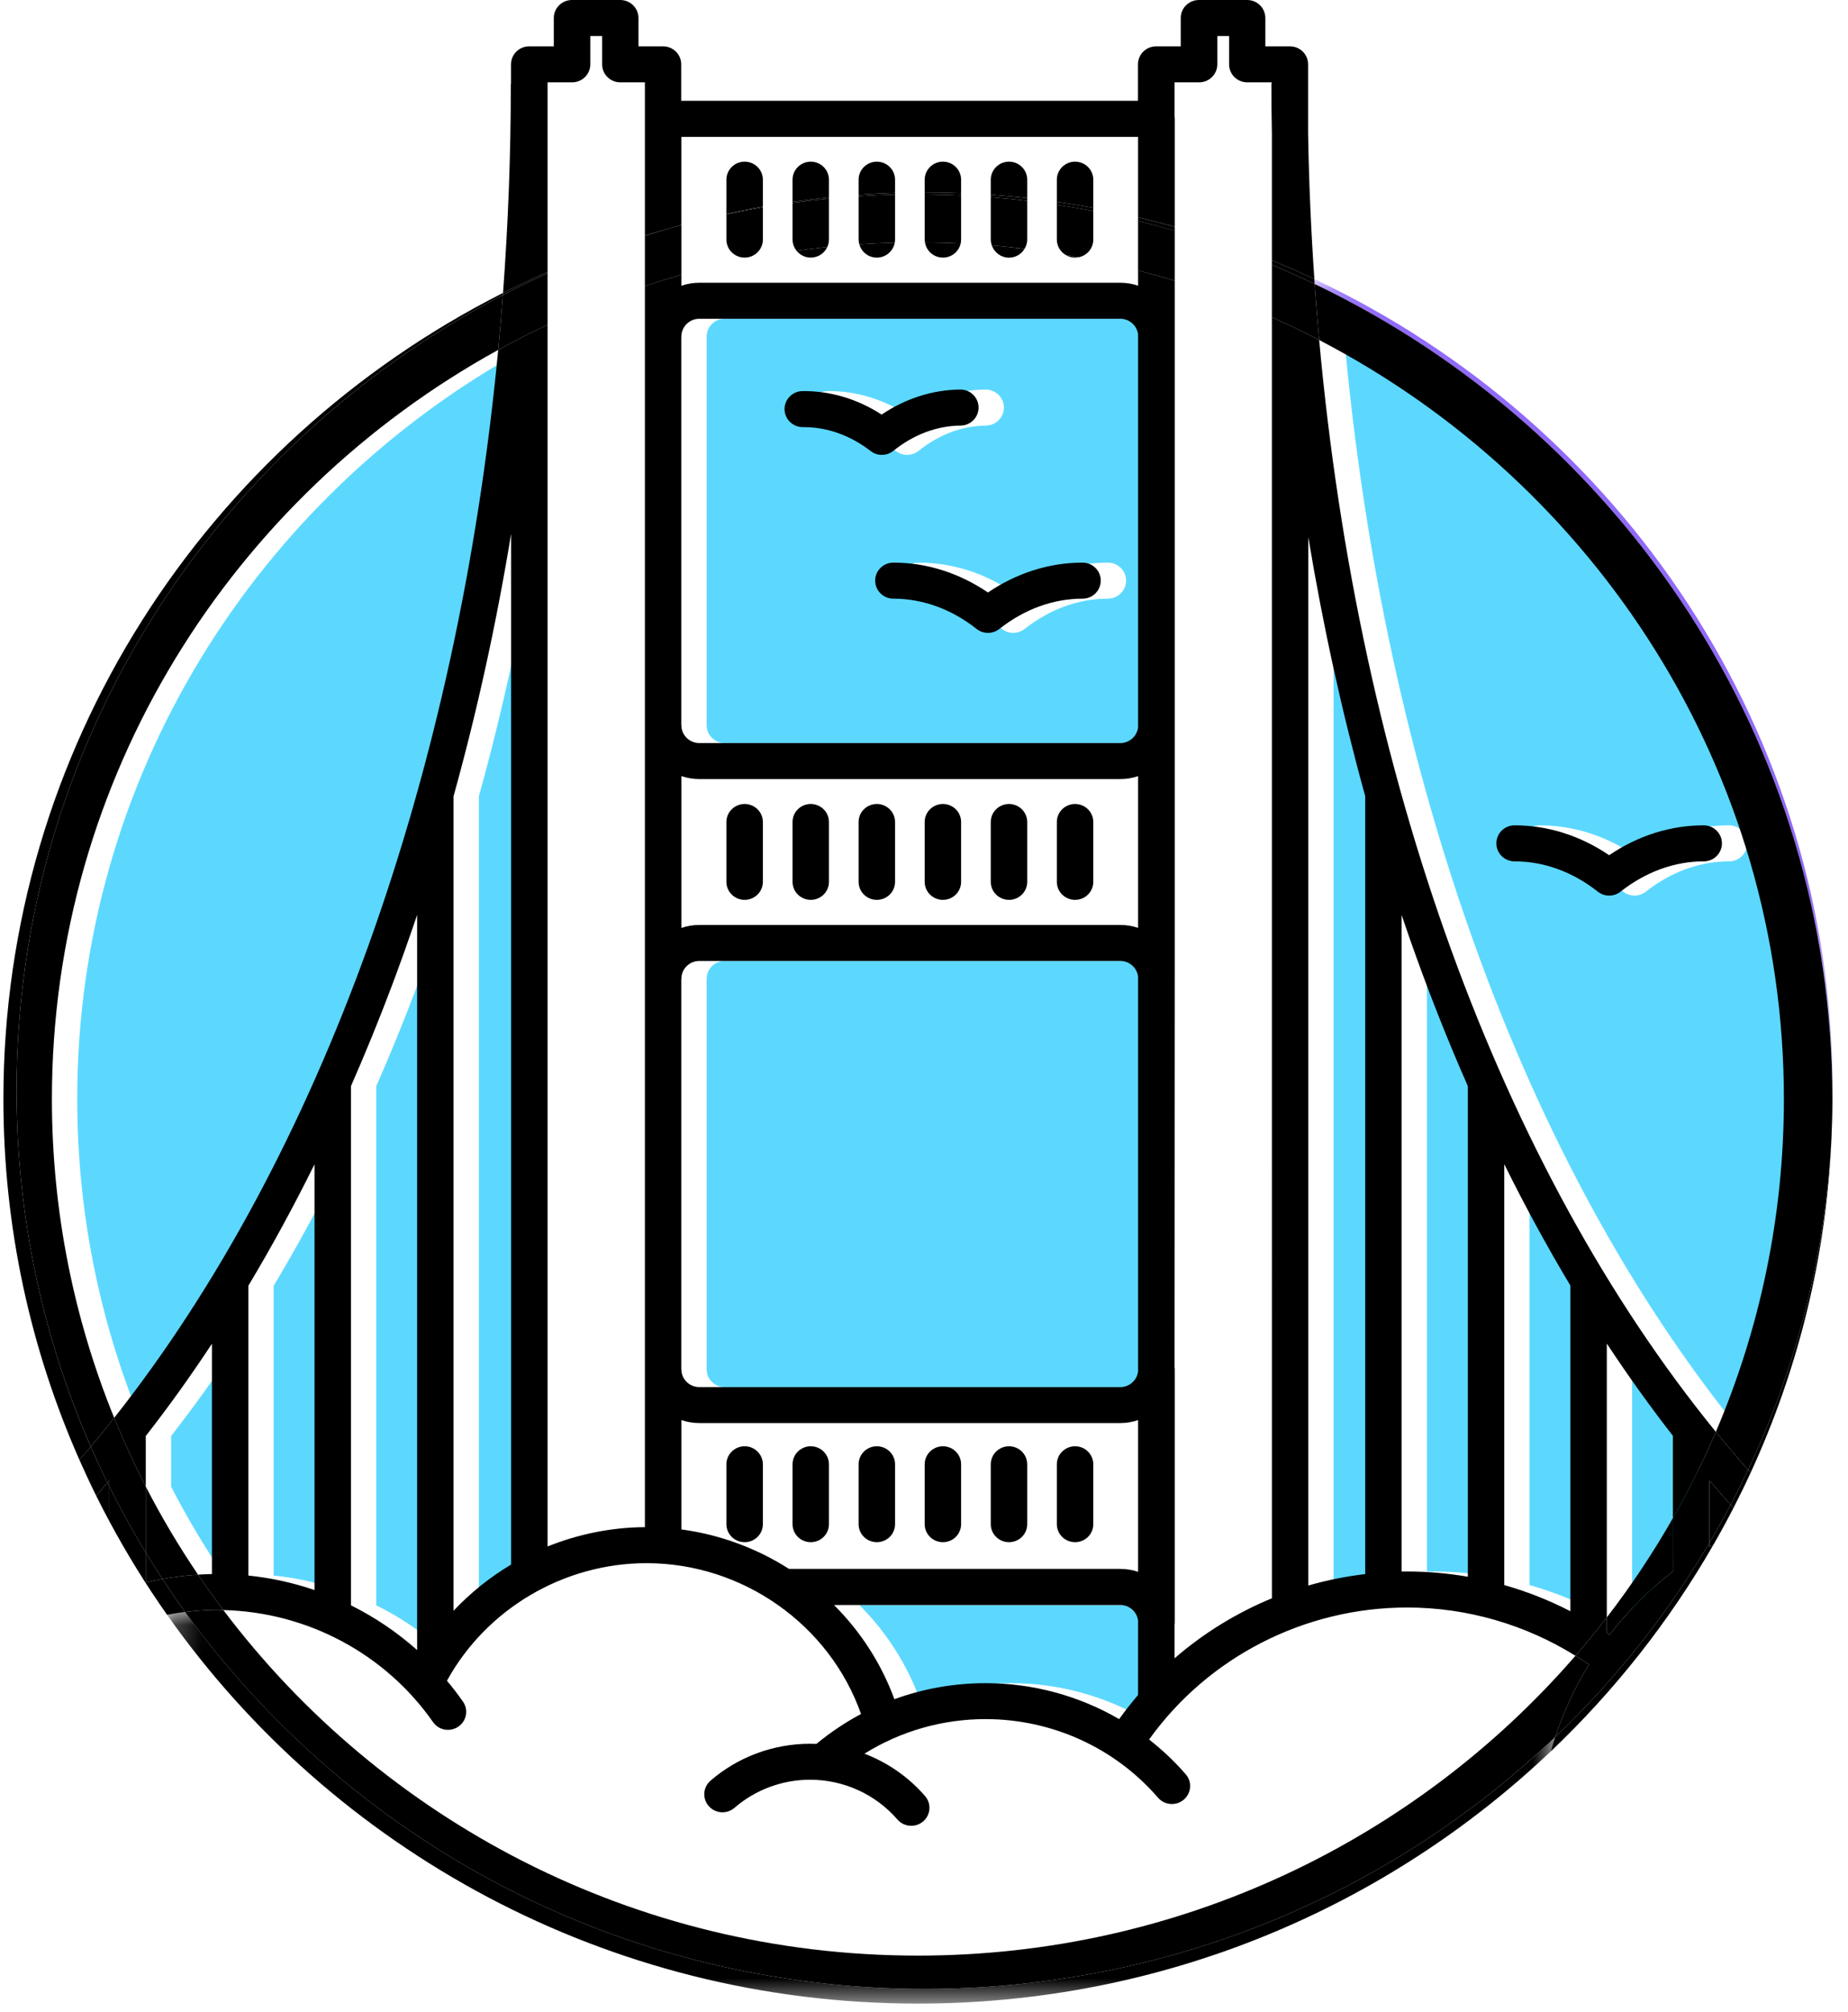 <?xml version="1.0" encoding="UTF-8"?>
<svg width="68px" height="74px" viewBox="0 0 68 74" version="1.1" xmlns="http://www.w3.org/2000/svg" xmlns:xlink="http://www.w3.org/1999/xlink">
    <!-- Generator: sketchtool 50.2 (55047) - http://www.bohemiancoding.com/sketch -->
    <title>E131D140-C00F-4146-9324-02C94C6C8992</title>
    <desc>Created with sketchtool.</desc>
    <defs>
        <polygon id="path-1" points="0.236 0.123 19.312 0.123 19.312 31.752 0.236 31.752"></polygon>
        <polygon id="path-3" points="0.249 0.026 51.324 0.026 51.324 14.432 0.249 14.432"></polygon>
    </defs>
    <g id="Future-Project-Desktop" stroke="none" stroke-width="1" fill="none" fill-rule="evenodd">
        <g id="Future-Schools" transform="translate(-1210, -1695)">
            <g id="future-schools/locations" transform="translate(1, 1523)">
                <g id="Group-169" transform="translate(1209, 172)">
                    <g id="Group-3" transform="translate(48.128, 10.143)">
                        <mask id="mask-2" fill="white">
                            <use xlink:href="#path-1"></use>
                        </mask>
                        <g id="Clip-2"></g>
                        <path d="M19.298,30.283 C19.298,30.775 19.285,31.265 19.264,31.752 C19.295,31.164 19.312,30.572 19.312,29.976 C19.312,16.802 11.515,5.43 0.236,0.123 C0.24,0.183 0.244,0.244 0.248,0.305 C11.511,5.691 19.298,17.104 19.298,30.283" id="Fill-1" fill="#916AF9" mask="url(#mask-2)"></path>
                    </g>
                    <path d="M42.154,59.04 L31.62,59.04 C32.59,60.007 33.358,61.185 33.842,62.505 C34.907,62.117 36.042,61.915 37.196,61.915 C38.945,61.915 40.641,62.382 42.112,63.237 C42.331,62.932 42.567,62.634 42.807,62.349 L42.808,59.612 C42.767,59.289 42.492,59.04 42.154,59.04" id="Fill-4" fill="#5CD8FF"></path>
                    <path d="M10.07,57.957 C10.905,58.043 11.722,58.221 12.505,58.49 L12.505,42.828 C11.736,44.381 10.923,45.872 10.07,47.297 L10.07,57.957 Z" id="Fill-6" fill="#5CD8FF"></path>
                    <path d="M2.842,40.426 C2.842,44.57 3.656,48.529 5.133,52.156 C12.723,42.557 17.772,28.537 19.264,12.871 C9.478,18.256 2.842,28.588 2.842,40.426" id="Fill-8" fill="#5CD8FF"></path>
                    <path d="M15.341,36.286 C14.869,37.539 14.369,38.762 13.846,39.953 L13.846,59.052 C14.725,59.488 15.543,60.044 16.281,60.697 L16.28,33.655 C15.979,34.543 15.667,35.421 15.341,36.286" id="Fill-10" fill="#5CD8FF"></path>
                    <path d="M17.62,59.253 C18.245,58.591 18.956,58.018 19.738,57.552 L19.738,19.637 C19.195,22.944 18.486,26.173 17.62,29.293 L17.62,59.253 Z" id="Fill-12" fill="#5CD8FF"></path>
                    <path d="M42.154,35.349 L26.664,35.349 C26.299,35.349 26.003,35.642 26.003,36.003 C26.003,36.007 26.001,36.011 26.001,36.016 L26.001,50.358 C26.001,50.362 26.003,50.367 26.003,50.373 C26.003,50.732 26.3,51.024 26.664,51.024 L42.154,51.024 C42.492,51.024 42.767,50.772 42.808,50.454 L42.808,35.92 C42.767,35.6 42.492,35.349 42.154,35.349" id="Fill-14" fill="#5CD8FF"></path>
                    <path d="M40.766,22.022 C39.688,22.022 38.628,22.406 37.704,23.136 C37.581,23.232 37.435,23.28 37.286,23.28 C37.137,23.28 36.991,23.233 36.868,23.136 C35.943,22.405 34.883,22.022 33.804,22.022 C33.435,22.022 33.135,21.724 33.135,21.358 C33.135,20.992 33.435,20.696 33.804,20.696 C35.028,20.696 36.221,21.073 37.285,21.795 C38.351,21.073 39.544,20.696 40.766,20.696 C41.137,20.696 41.437,20.993 41.436,21.358 C41.436,21.724 41.137,22.022 40.766,22.022 M30.477,15.712 C30.107,15.716 29.804,15.421 29.8,15.055 C29.796,14.691 30.093,14.39 30.463,14.386 C31.482,14.376 32.477,14.673 33.373,15.25 C34.257,14.656 35.246,14.34 36.263,14.329 C36.633,14.325 36.936,14.619 36.94,14.985 C36.944,15.351 36.647,15.652 36.277,15.655 C35.403,15.664 34.549,15.985 33.804,16.584 C33.681,16.682 33.535,16.73 33.386,16.732 C33.239,16.734 33.092,16.688 32.969,16.592 C32.21,16.007 31.35,15.703 30.477,15.712 M42.154,11.726 L26.664,11.726 C26.298,11.726 26.003,12.02 26.003,12.38 C26.003,12.385 26.001,12.388 26.001,12.394 L26.001,26.666 C26.001,26.671 26.003,26.675 26.003,26.678 C26.003,27.041 26.299,27.333 26.664,27.333 L42.154,27.333 C42.492,27.333 42.767,27.082 42.808,26.761 L42.808,12.298 C42.767,11.977 42.492,11.726 42.154,11.726" id="Fill-16" fill="#5CD8FF"></path>
                    <path d="M62.493,52.822 C61.651,51.742 60.839,50.608 60.056,49.423 L60.056,59.496 C60.949,58.339 61.762,57.118 62.489,55.844 L62.489,52.831 C62.491,52.826 62.493,52.825 62.493,52.822" id="Fill-18" fill="#5CD8FF"></path>
                    <path d="M58.717,47.29 C57.863,45.865 57.049,44.373 56.282,42.822 L56.282,58.307 C57.124,58.544 57.937,58.868 58.717,59.269 L58.717,47.29 Z" id="Fill-20" fill="#5CD8FF"></path>
                    <path d="M51.167,29.287 C50.313,26.206 49.613,23.018 49.072,19.752 L49.072,58.324 C49.753,58.127 50.454,57.987 51.167,57.902 L51.167,29.287 Z" id="Fill-22" fill="#5CD8FF"></path>
                    <path d="M54.943,58 L54.943,39.952 C54.156,38.166 53.426,36.311 52.758,34.393 C52.674,34.148 52.591,33.903 52.506,33.658 L52.506,57.809 C52.574,57.807 52.645,57.807 52.713,57.807 C53.465,57.807 54.208,57.872 54.943,58" id="Fill-24" fill="#5CD8FF"></path>
                    <path d="M60.143,32.944 C59.995,32.944 59.849,32.898 59.726,32.8 C58.801,32.07 57.742,31.685 56.662,31.685 C56.291,31.685 55.993,31.389 55.993,31.023 C55.993,30.656 56.291,30.36 56.662,30.36 C57.884,30.36 59.08,30.737 60.143,31.459 C61.205,30.737 62.4,30.36 63.623,30.36 C63.993,30.36 64.292,30.656 64.292,31.023 C64.292,31.389 63.992,31.685 63.625,31.685 C62.544,31.685 61.486,32.072 60.561,32.8 C60.438,32.897 60.29,32.944 60.143,32.944 M66.572,40.426 C66.572,28.316 59.628,17.783 49.472,12.508 C50.932,28.58 56.121,42.915 64.068,52.67 C65.68,48.904 66.572,44.766 66.572,40.426" id="Fill-26" fill="#5CD8FF"></path>
                    <path d="M8.73,49.429 C7.949,50.616 7.136,51.747 6.296,52.823 L6.296,54.685 C6.873,55.805 7.516,56.886 8.219,57.924 C8.389,57.913 8.559,57.904 8.73,57.901 L8.73,49.429 Z" id="Fill-28" fill="#5CD8FF"></path>
                    <path d="M64.417,54.174 C66.155,50.402 67.199,46.256 67.391,41.894 C67.16,46.226 66.083,50.336 64.323,54.067 C64.355,54.103 64.386,54.139 64.417,54.174" id="Fill-30" fill="#000000"></path>
                    <g id="Group-34" transform="translate(5.9, 59.271)">
                        <mask id="mask-4" fill="white">
                            <use xlink:href="#path-3"></use>
                        </mask>
                        <g id="Clip-33"></g>
                        <path d="M28.125,13.892 C16.902,13.892 6.971,8.42 0.912,0.026 C0.689,0.054 0.469,0.088 0.249,0.13 C6.334,8.767 16.448,14.432 27.876,14.432 C36.903,14.432 45.111,10.897 51.161,5.155 C51.212,4.978 51.266,4.802 51.324,4.628 C45.313,10.363 37.136,13.892 28.125,13.892" id="Fill-32" fill="#000000" mask="url(#mask-4)"></path>
                    </g>
                    <path d="M0.61,40.119 C0.61,27.41 7.866,16.379 18.504,10.851 C18.506,10.826 18.508,10.8 18.509,10.775 C7.606,16.287 0.125,27.508 0.125,40.426 C0.125,45.142 1.124,49.631 2.921,53.699 C3.061,53.538 3.202,53.38 3.339,53.216 C1.584,49.2 0.61,44.772 0.61,40.119" id="Fill-35" fill="#000000"></path>
                    <path d="M3.538,55.018 C3.695,55.335 3.857,55.648 4.024,55.96 L4.023,54.682 C4,54.635 3.977,54.589 3.954,54.542 C3.816,54.702 3.677,54.861 3.538,55.018" id="Fill-37" fill="#000000"></path>
                    <path d="M62.899,56.757 L62.899,56.898 C62.949,56.869 63.002,56.843 63.053,56.815 C63.308,56.371 63.553,55.921 63.788,55.465 C63.753,55.427 63.718,55.39 63.683,55.351 C63.433,55.827 63.172,56.296 62.899,56.757" id="Fill-39" fill="#000000"></path>
                    <path d="M5.364,58.214 C5.567,58.164 5.771,58.121 5.977,58.083 C5.767,57.764 5.563,57.441 5.364,57.114 L5.364,58.214 Z" id="Fill-41" fill="#000000"></path>
                    <path d="M3.954,54.542 C3.976,54.589 4,54.635 4.023,54.682 L4.023,54.462 C4,54.489 3.977,54.515 3.954,54.542" id="Fill-43" fill="#000000"></path>
                    <path d="M5.364,54.685 L5.364,57.115 C5.563,57.441 5.767,57.764 5.977,58.083 C6.408,58.004 6.846,57.952 7.288,57.924 C6.584,56.886 5.941,55.805 5.364,54.685" id="Fill-45" fill="#000000"></path>
                    <path d="M1.91,40.426 C1.91,28.588 8.546,18.256 18.332,12.871 C18.396,12.201 18.453,11.527 18.504,10.851 C7.866,16.379 0.61,27.41 0.61,40.119 C0.61,44.772 1.584,49.2 3.34,53.216 C3.631,52.869 3.917,52.515 4.202,52.156 C2.725,48.529 1.91,44.57 1.91,40.426" id="Fill-47" fill="#000000"></path>
                    <path d="M59.125,60.065 C59.158,60.089 59.193,60.111 59.226,60.135 C59.898,59.26 60.682,58.479 61.557,57.805 L61.557,55.843 C60.831,57.118 60.017,58.339 59.125,59.496 L59.125,60.065 Z" id="Fill-49" fill="#000000"></path>
                    <path d="M57.971,60.907 C52.123,67.654 43.446,71.937 33.775,71.937 C23.324,71.937 14.033,66.936 8.218,59.226 C8.14,59.224 8.062,59.219 7.983,59.219 C7.59,59.219 7.199,59.25 6.811,59.298 C12.871,67.691 22.801,73.163 34.025,73.163 C43.036,73.163 51.213,69.634 57.223,63.9 C57.539,62.953 57.959,62.058 58.47,61.226 C58.308,61.113 58.139,61.011 57.971,60.907" id="Fill-51" fill="#000000"></path>
                    <path d="M48.376,10.447 C48.424,11.137 48.479,11.824 48.541,12.508 C58.697,17.783 65.641,28.316 65.641,40.426 C65.641,44.766 64.749,48.904 63.137,52.67 C63.525,53.147 63.921,53.612 64.323,54.067 C66.083,50.336 67.159,46.226 67.391,41.894 C67.413,41.407 67.426,40.918 67.426,40.426 C67.426,27.247 59.639,15.833 48.376,10.447" id="Fill-53" fill="#000000"></path>
                    <path d="M62.899,54.46 L62.899,56.757 C63.172,56.296 63.433,55.827 63.683,55.351 C63.42,55.059 63.159,54.762 62.899,54.46" id="Fill-55" fill="#000000"></path>
                    <path d="M28.071,6.61 C28.071,6.244 27.77,5.947 27.4,5.947 C27.029,5.947 26.729,6.244 26.729,6.61 L26.729,7.867 C27.173,7.769 27.62,7.678 28.071,7.598 L28.071,6.61 Z" id="Fill-57" fill="#000000"></path>
                    <path d="M20.148,3.029 L21.051,3.029 C21.422,3.029 21.721,2.733 21.721,2.367 L21.721,1.325 L22.156,1.325 L22.156,2.367 C22.156,2.733 22.454,3.029 22.826,3.029 L23.73,3.029 L23.73,8.664 C24.061,8.561 24.395,8.464 24.73,8.372 C24.843,8.339 24.957,8.307 25.071,8.276 L25.071,5.035 L41.876,5.035 L41.876,7.994 C42.33,8.103 42.781,8.218 43.228,8.345 L43.228,4.374 C43.228,4.345 43.224,4.319 43.22,4.293 L43.22,3.029 L44.123,3.029 C44.493,3.029 44.793,2.733 44.793,2.367 L44.793,1.325 L45.227,1.325 L45.227,2.367 C45.227,2.733 45.524,3.029 45.897,3.029 L46.795,3.029 C46.789,3.065 46.783,3.1 46.783,3.136 C46.783,3.723 46.789,4.311 46.801,4.898 L46.801,9.578 C47.329,9.794 47.85,10.023 48.364,10.265 C48.243,8.502 48.164,6.721 48.134,4.923 L48.134,2.367 C48.134,1.999 47.835,1.704 47.463,1.704 L46.56,1.704 L46.56,0.662 C46.56,0.296 46.262,3.07053942e-05 45.891,3.07053942e-05 L44.118,3.07053942e-05 C43.747,3.07053942e-05 43.447,0.296 43.447,0.662 L43.447,1.704 L42.545,1.704 C42.174,1.704 41.873,1.999 41.873,2.367 L41.873,3.709 L25.066,3.709 L25.066,2.367 C25.066,1.999 24.767,1.704 24.396,1.704 L23.493,1.704 L23.493,0.662 C23.493,0.296 23.194,3.07053942e-05 22.823,3.07053942e-05 L21.048,3.07053942e-05 C20.677,3.07053942e-05 20.378,0.296 20.378,0.662 L20.378,1.704 L19.475,1.704 C19.104,1.704 18.804,1.999 18.804,2.367 L18.804,3.063 C18.802,3.087 18.796,3.11 18.796,3.135 C18.796,5.713 18.696,8.262 18.51,10.775 C19.047,10.503 19.594,10.246 20.148,10.003 L20.148,3.029 Z" id="Fill-59" fill="#000000"></path>
                    <path d="M30.502,6.61 C30.502,6.244 30.203,5.947 29.833,5.947 C29.462,5.947 29.163,6.244 29.163,6.61 L29.163,7.424 C29.607,7.36 30.053,7.304 30.502,7.257 L30.502,6.61 Z" id="Fill-61" fill="#000000"></path>
                    <path d="M32.935,6.61 C32.935,6.244 32.635,5.947 32.265,5.947 C31.893,5.947 31.594,6.244 31.594,6.61 L31.594,7.162 C32.039,7.13 32.486,7.108 32.935,7.094 L32.935,6.61 Z" id="Fill-63" fill="#000000"></path>
                    <path d="M40.229,6.61 C40.229,6.244 39.93,5.947 39.559,5.947 C39.189,5.947 38.888,6.244 38.888,6.61 L38.888,7.424 C39.338,7.489 39.785,7.563 40.229,7.646 L40.229,6.61 Z" id="Fill-65" fill="#000000"></path>
                    <path d="M37.798,6.61 C37.798,6.244 37.499,5.947 37.128,5.947 C36.758,5.947 36.457,6.244 36.457,6.61 L36.457,7.162 C36.907,7.194 37.353,7.236 37.798,7.286 L37.798,6.61 Z" id="Fill-67" fill="#000000"></path>
                    <path d="M35.365,6.61 C35.365,6.244 35.067,5.947 34.696,5.947 C34.326,5.947 34.025,6.244 34.025,6.61 L34.025,7.075 C34.474,7.075 34.92,7.086 35.365,7.103 L35.365,6.61 Z" id="Fill-69" fill="#000000"></path>
                    <path d="M35.365,7.187 L35.365,7.103 C34.92,7.086 34.474,7.075 34.025,7.075 L34.025,7.152 C34.474,7.155 34.921,7.167 35.365,7.187" id="Fill-71" fill="#000000"></path>
                    <path d="M34.696,9.476 C35.018,9.476 35.285,9.252 35.35,8.953 C34.914,8.932 34.476,8.921 34.036,8.918 C34.087,9.234 34.363,9.476 34.696,9.476" id="Fill-73" fill="#000000"></path>
                    <path d="M32.265,9.476 C32.595,9.476 32.869,9.239 32.923,8.926 C32.487,8.937 32.053,8.959 31.621,8.988 C31.699,9.269 31.955,9.476 32.265,9.476" id="Fill-75" fill="#000000"></path>
                    <path d="M29.833,9.476 C30.104,9.476 30.336,9.316 30.441,9.087 C30.063,9.126 29.686,9.173 29.312,9.225 C29.434,9.377 29.62,9.476 29.833,9.476" id="Fill-77" fill="#000000"></path>
                    <path d="M63.361,31.023 C63.361,30.656 63.062,30.36 62.691,30.36 C61.468,30.36 60.274,30.737 59.211,31.459 C58.148,30.737 56.952,30.36 55.731,30.36 C55.359,30.36 55.061,30.656 55.061,31.023 C55.061,31.389 55.359,31.685 55.731,31.685 C56.81,31.685 57.869,32.07 58.794,32.8 C58.917,32.898 59.064,32.944 59.211,32.944 C59.358,32.944 59.507,32.897 59.629,32.8 C60.555,32.072 61.613,31.685 62.693,31.685 C63.061,31.685 63.361,31.389 63.361,31.023" id="Fill-79" fill="#000000"></path>
                    <path d="M40.229,7.766 L40.229,7.646 C39.785,7.563 39.338,7.489 38.888,7.424 L38.888,7.533 C39.338,7.601 39.785,7.68 40.229,7.766" id="Fill-81" fill="#000000"></path>
                    <path d="M32.935,7.16 L32.935,7.094 C32.486,7.108 32.039,7.131 31.594,7.162 L31.594,7.221 C32.039,7.192 32.486,7.171 32.935,7.16" id="Fill-83" fill="#000000"></path>
                    <path d="M37.798,7.388 L37.798,7.286 C37.353,7.236 36.907,7.194 36.457,7.162 L36.457,7.255 C36.907,7.29 37.353,7.335 37.798,7.388" id="Fill-85" fill="#000000"></path>
                    <path d="M37.128,9.478 C37.372,9.478 37.583,9.348 37.7,9.154 C37.302,9.105 36.901,9.065 36.497,9.03 C36.589,9.291 36.835,9.478 37.128,9.478" id="Fill-87" fill="#000000"></path>
                    <path d="M39.559,9.476 C39.606,9.476 39.652,9.471 39.695,9.462 C39.533,9.432 39.37,9.402 39.206,9.374 C39.309,9.438 39.43,9.476 39.559,9.476" id="Fill-89" fill="#000000"></path>
                    <path d="M34.696,29.575 C34.326,29.575 34.025,29.87 34.025,30.237 L34.025,32.439 C34.025,32.805 34.326,33.101 34.696,33.101 C35.067,33.101 35.365,32.805 35.365,32.439 L35.365,30.237 C35.366,29.872 35.067,29.575 34.696,29.575" id="Fill-91" fill="#000000"></path>
                    <path d="M27.4,29.575 C27.03,29.575 26.729,29.87 26.729,30.237 L26.729,32.439 C26.729,32.805 27.03,33.101 27.4,33.101 C27.77,33.101 28.071,32.805 28.071,32.439 L28.071,30.237 C28.071,29.872 27.77,29.575 27.4,29.575" id="Fill-93" fill="#000000"></path>
                    <path d="M37.128,29.575 C36.758,29.575 36.457,29.87 36.457,30.237 L36.457,32.439 C36.457,32.805 36.757,33.101 37.128,33.101 C37.499,33.101 37.798,32.805 37.798,32.439 L37.798,30.237 C37.798,29.872 37.498,29.575 37.128,29.575" id="Fill-95" fill="#000000"></path>
                    <path d="M32.265,29.575 C31.893,29.575 31.594,29.87 31.594,30.237 L31.594,32.439 C31.594,32.805 31.893,33.101 32.265,33.101 C32.635,33.101 32.935,32.805 32.935,32.439 L32.935,30.237 C32.935,29.872 32.634,29.575 32.265,29.575" id="Fill-97" fill="#000000"></path>
                    <path d="M30.502,7.307 L30.502,7.257 C30.053,7.304 29.607,7.36 29.163,7.424 L29.163,7.463 C29.607,7.403 30.053,7.35 30.502,7.307" id="Fill-99" fill="#000000"></path>
                    <path d="M29.833,29.575 C29.462,29.575 29.163,29.87 29.163,30.237 L29.163,32.439 C29.163,32.805 29.462,33.101 29.833,33.101 C30.203,33.101 30.502,32.805 30.502,32.439 L30.502,30.237 C30.502,29.872 30.203,29.575 29.833,29.575" id="Fill-101" fill="#000000"></path>
                    <path d="M39.559,29.575 C39.189,29.575 38.888,29.87 38.888,30.237 L38.888,32.439 C38.888,32.805 39.189,33.101 39.559,33.101 C39.93,33.101 40.229,32.805 40.229,32.439 L40.229,30.237 C40.229,29.872 39.93,29.575 39.559,29.575" id="Fill-103" fill="#000000"></path>
                    <path d="M32.873,16.584 C33.617,15.985 34.471,15.664 35.345,15.655 C35.716,15.652 36.012,15.351 36.008,14.986 C36.005,14.619 35.702,14.325 35.332,14.329 C34.315,14.34 33.325,14.656 32.441,15.25 C31.546,14.673 30.55,14.376 29.531,14.386 C29.162,14.39 28.865,14.691 28.868,15.055 C28.872,15.421 29.175,15.716 29.546,15.712 C30.418,15.704 31.279,16.007 32.037,16.592 C32.16,16.688 32.308,16.734 32.454,16.732 C32.603,16.731 32.75,16.682 32.873,16.584" id="Fill-105" fill="#000000"></path>
                    <path d="M25.069,8.276 C24.955,8.308 24.842,8.339 24.73,8.372 C24.842,8.34 24.955,8.31 25.069,8.28 L25.069,8.276 Z" id="Fill-107" fill="#000000"></path>
                    <path d="M43.228,8.49 L43.228,8.346 C42.781,8.22 42.33,8.103 41.876,7.995 L41.876,8.127 C42.33,8.239 42.781,8.36 43.228,8.49" id="Fill-109" fill="#000000"></path>
                    <path d="M39.835,20.696 C38.612,20.696 37.42,21.073 36.353,21.795 C35.29,21.073 34.096,20.696 32.873,20.696 C32.503,20.696 32.203,20.992 32.203,21.358 C32.203,21.724 32.503,22.022 32.873,22.022 C33.952,22.022 35.011,22.405 35.937,23.136 C36.059,23.233 36.206,23.28 36.354,23.28 C36.503,23.28 36.65,23.232 36.773,23.136 C37.697,22.406 38.756,22.022 39.835,22.022 C40.205,22.022 40.504,21.724 40.504,21.358 C40.505,20.993 40.205,20.696 39.835,20.696" id="Fill-111" fill="#000000"></path>
                    <path d="M48.14,19.752 C48.681,23.018 49.382,26.206 50.235,29.287 L50.235,57.902 C49.523,57.987 48.821,58.127 48.14,58.324 L48.14,19.752 Z M51.575,33.658 C51.659,33.903 51.743,34.148 51.827,34.393 C52.494,36.31 53.224,38.166 54.011,39.952 L54.011,58 C53.277,57.873 52.533,57.807 51.782,57.807 C51.713,57.807 51.642,57.807 51.575,57.808 L51.575,33.658 Z M55.351,42.822 C56.118,44.373 56.931,45.865 57.785,47.29 L57.785,59.269 C57.006,58.867 56.192,58.544 55.351,58.307 L55.351,42.822 Z M41.877,26.761 C41.836,27.082 41.56,27.333 41.223,27.333 L25.733,27.333 C25.368,27.333 25.072,27.041 25.072,26.678 C25.072,26.675 25.069,26.671 25.069,26.666 L25.069,12.394 C25.069,12.388 25.072,12.385 25.072,12.379 C25.072,12.02 25.367,11.726 25.733,11.726 L41.223,11.726 C41.56,11.726 41.836,11.977 41.877,12.298 L41.877,26.761 Z M41.877,34.132 C41.674,34.062 41.452,34.024 41.223,34.024 L25.733,34.024 C25.501,34.024 25.279,34.063 25.072,34.135 L25.072,28.548 C25.278,28.618 25.501,28.658 25.733,28.658 L41.223,28.658 C41.453,28.658 41.674,28.62 41.877,28.55 L41.877,34.132 Z M41.877,50.454 C41.836,50.772 41.56,51.024 41.223,51.024 L25.733,51.024 C25.368,51.024 25.072,50.732 25.072,50.373 C25.072,50.367 25.069,50.361 25.069,50.358 L25.069,36.017 C25.069,36.011 25.072,36.007 25.072,36.003 C25.072,35.642 25.367,35.349 25.733,35.349 L41.223,35.349 C41.56,35.349 41.836,35.6 41.877,35.92 L41.877,50.454 Z M41.877,57.82 C41.674,57.75 41.452,57.712 41.223,57.712 L29.033,57.712 C27.85,56.957 26.5,56.451 25.072,56.26 L25.072,52.235 C25.278,52.309 25.501,52.347 25.733,52.347 L41.223,52.347 C41.453,52.347 41.674,52.309 41.877,52.237 L41.877,57.82 Z M41.876,62.349 C41.636,62.633 41.399,62.932 41.181,63.237 C39.709,62.382 38.013,61.915 36.265,61.915 C35.11,61.915 33.975,62.117 32.91,62.505 C32.427,61.185 31.659,60.008 30.688,59.04 L41.223,59.04 C41.56,59.04 41.836,59.289 41.877,59.612 L41.876,62.349 Z M18.807,57.552 C18.025,58.018 17.313,58.59 16.688,59.253 L16.688,29.293 C17.555,26.173 18.264,22.944 18.807,19.637 L18.807,57.552 Z M12.914,59.052 L12.914,39.953 C13.437,38.762 13.937,37.539 14.41,36.286 C14.736,35.421 15.047,34.543 15.349,33.655 L15.349,60.698 C14.612,60.043 13.794,59.489 12.914,59.052 Z M11.573,58.49 C10.79,58.221 9.974,58.043 9.139,57.956 L9.139,47.296 C9.992,45.872 10.805,44.381 11.573,42.828 L11.573,58.49 Z M46.802,58.793 C45.498,59.331 44.285,60.076 43.22,61.001 L43.22,59.776 C43.224,59.751 43.228,59.721 43.228,59.695 L43.228,50.371 C43.228,50.342 43.224,50.314 43.22,50.288 C43.22,50.288 43.228,36.031 43.228,36.003 L43.228,10.33 C42.781,10.192 42.331,10.066 41.877,9.948 L41.877,10.509 C41.674,10.44 41.452,10.401 41.223,10.401 L25.733,10.401 C25.501,10.401 25.279,10.44 25.072,10.512 L25.072,10.109 C24.62,10.236 24.173,10.374 23.73,10.52 L23.73,56.176 C22.485,56.184 21.271,56.436 20.148,56.887 L20.148,11.946 C19.531,12.235 18.926,12.544 18.332,12.871 C16.841,28.537 11.792,42.557 4.201,52.156 C4.553,53.018 4.94,53.862 5.364,54.685 L5.364,52.823 C6.205,51.747 7.017,50.616 7.798,49.429 L7.798,57.901 C7.628,57.904 7.458,57.913 7.288,57.924 C7.587,58.366 7.897,58.8 8.218,59.226 C11.3,59.3 14.172,60.827 15.933,63.345 C16.063,63.534 16.27,63.633 16.484,63.633 C16.615,63.633 16.749,63.595 16.864,63.515 C17.17,63.307 17.246,62.894 17.035,62.593 C16.85,62.326 16.653,62.072 16.446,61.827 C17.897,59.187 20.736,57.501 23.79,57.501 C27.333,57.501 30.526,59.767 31.683,63.049 C31.102,63.358 30.552,63.728 30.042,64.149 C29.964,64.146 29.887,64.144 29.809,64.144 C28.459,64.144 27.157,64.626 26.142,65.504 C25.865,65.746 25.837,66.163 26.081,66.439 C26.323,66.713 26.748,66.742 27.026,66.501 C27.796,65.835 28.783,65.467 29.809,65.467 C31.045,65.467 32.217,66.001 33.021,66.93 C33.153,67.083 33.342,67.162 33.53,67.162 C33.685,67.162 33.839,67.11 33.966,67.003 C34.247,66.766 34.28,66.347 34.04,66.069 C33.429,65.364 32.661,64.834 31.809,64.509 C33.135,63.682 34.676,63.237 36.262,63.237 C38.706,63.237 41.023,64.291 42.612,66.129 C42.745,66.284 42.933,66.36 43.122,66.36 C43.276,66.36 43.431,66.308 43.557,66.202 C43.839,65.964 43.872,65.546 43.632,65.268 C43.22,64.793 42.766,64.368 42.283,63.987 C44.463,60.946 48.012,59.132 51.779,59.132 C53.979,59.132 56.126,59.759 57.971,60.907 C58.369,60.448 58.754,59.977 59.125,59.496 L59.125,49.423 C59.907,50.608 60.72,51.742 61.561,52.822 C61.561,52.825 61.559,52.826 61.557,52.831 L61.557,55.844 C62.141,54.819 62.67,53.761 63.137,52.67 C55.189,42.915 50,28.58 48.541,12.508 C47.97,12.212 47.391,11.932 46.801,11.669 L46.802,58.793 Z" id="Fill-113" fill="#000000"></path>
                    <path d="M28.071,7.598 C27.62,7.679 27.173,7.769 26.729,7.868 L26.729,7.886 C27.173,7.792 27.621,7.706 28.071,7.63 L28.071,7.598 Z" id="Fill-115" fill="#000000"></path>
                    <path d="M34.696,53.201 C34.326,53.201 34.025,53.498 34.025,53.865 L34.025,56.066 C34.025,56.434 34.326,56.729 34.696,56.729 C35.067,56.729 35.365,56.434 35.365,56.066 L35.365,53.865 C35.366,53.498 35.067,53.201 34.696,53.201" id="Fill-117" fill="#000000"></path>
                    <path d="M37.128,53.201 C36.758,53.201 36.457,53.498 36.457,53.865 L36.457,56.066 C36.457,56.434 36.757,56.729 37.128,56.729 C37.499,56.729 37.798,56.434 37.798,56.066 L37.798,53.865 C37.798,53.498 37.498,53.201 37.128,53.201" id="Fill-119" fill="#000000"></path>
                    <path d="M29.833,53.201 C29.462,53.201 29.163,53.498 29.163,53.865 L29.163,56.066 C29.163,56.434 29.462,56.729 29.833,56.729 C30.203,56.729 30.502,56.434 30.502,56.066 L30.502,53.865 C30.502,53.498 30.203,53.201 29.833,53.201" id="Fill-121" fill="#000000"></path>
                    <path d="M32.265,53.201 C31.893,53.201 31.594,53.498 31.594,53.865 L31.594,56.066 C31.594,56.434 31.893,56.729 32.265,56.729 C32.635,56.729 32.935,56.434 32.935,56.066 L32.935,53.865 C32.935,53.498 32.634,53.201 32.265,53.201" id="Fill-123" fill="#000000"></path>
                    <path d="M27.4,53.201 C27.03,53.201 26.729,53.498 26.729,53.865 L26.729,56.066 C26.729,56.434 27.03,56.729 27.4,56.729 C27.77,56.729 28.071,56.434 28.071,56.066 L28.071,53.865 C28.071,53.498 27.77,53.201 27.4,53.201" id="Fill-125" fill="#000000"></path>
                    <path d="M46.801,9.744 C47.333,9.965 47.858,10.2 48.376,10.447 C48.372,10.387 48.368,10.326 48.364,10.265 C47.85,10.023 47.329,9.794 46.801,9.578 L46.801,9.744 Z" id="Fill-127" fill="#000000"></path>
                    <path d="M39.559,53.201 C39.189,53.201 38.888,53.498 38.888,53.865 L38.888,56.066 C38.888,56.434 39.189,56.729 39.559,56.729 C39.93,56.729 40.229,56.434 40.229,56.066 L40.229,53.865 C40.229,53.498 39.93,53.201 39.559,53.201" id="Fill-129" fill="#000000"></path>
                    <path d="M3.954,54.542 C3.739,54.105 3.535,53.663 3.339,53.216 C3.201,53.38 3.06,53.538 2.921,53.699 C3.118,54.144 3.323,54.584 3.538,55.018 C3.677,54.861 3.816,54.702 3.954,54.542" id="Fill-131" fill="#000000"></path>
                    <path d="M63.053,56.814 C63.002,56.843 62.949,56.869 62.899,56.898 L62.899,56.757 C61.343,59.392 59.429,61.794 57.223,63.899 C57.165,64.073 57.111,64.249 57.061,64.427 C59.41,62.196 61.433,59.633 63.053,56.814" id="Fill-133" fill="#000000"></path>
                    <path d="M5.977,58.083 C5.771,58.121 5.567,58.164 5.364,58.214 L5.364,57.114 C4.884,56.324 4.437,55.512 4.024,54.682 L4.024,55.96 C4.663,57.151 5.373,58.301 6.149,59.402 C6.368,59.359 6.589,59.325 6.811,59.298 C6.524,58.9 6.246,58.494 5.977,58.083" id="Fill-135" fill="#000000"></path>
                    <path d="M24.73,8.372 C24.395,8.465 24.061,8.561 23.73,8.664 L23.73,8.676 C24.061,8.57 24.394,8.468 24.73,8.372" id="Fill-137" fill="#000000"></path>
                    <path d="M63.683,55.351 C63.718,55.39 63.754,55.427 63.788,55.465 C64.007,55.04 64.217,54.61 64.417,54.174 C64.386,54.139 64.355,54.103 64.323,54.067 C64.119,54.5 63.906,54.929 63.683,55.351" id="Fill-139" fill="#000000"></path>
                    <path d="M20.148,10.052 L20.148,10.003 C19.594,10.246 19.047,10.503 18.51,10.775 C18.508,10.8 18.506,10.826 18.504,10.851 C19.043,10.57 19.591,10.303 20.148,10.052" id="Fill-141" fill="#000000"></path>
                    <path d="M4.202,52.156 C3.917,52.515 3.631,52.869 3.34,53.216 C3.535,53.663 3.739,54.105 3.953,54.542 C3.977,54.515 4.001,54.489 4.024,54.462 L4.024,54.682 C4.437,55.513 4.884,56.324 5.364,57.114 L5.364,54.685 C4.94,53.862 4.553,53.018 4.202,52.156" id="Fill-143" fill="#000000"></path>
                    <path d="M63.683,55.351 C63.906,54.929 64.119,54.5 64.323,54.067 C63.921,53.612 63.525,53.147 63.137,52.67 C62.67,53.761 62.141,54.819 61.557,55.843 L61.557,57.805 C60.682,58.479 59.898,59.26 59.226,60.135 C59.193,60.111 59.158,60.089 59.125,60.065 L59.125,59.496 C58.754,59.977 58.369,60.448 57.971,60.907 C58.139,61.011 58.308,61.113 58.47,61.226 C57.959,62.058 57.539,62.953 57.223,63.899 C59.429,61.794 61.343,59.392 62.899,56.758 L62.899,54.46 C63.159,54.762 63.42,55.059 63.683,55.351" id="Fill-145" fill="#000000"></path>
                    <path d="M8.218,59.226 C7.897,58.8 7.587,58.366 7.288,57.924 C6.847,57.952 6.408,58.004 5.977,58.083 C6.246,58.494 6.524,58.9 6.811,59.298 C7.199,59.25 7.59,59.219 7.983,59.219 C8.062,59.219 8.14,59.224 8.218,59.226" id="Fill-147" fill="#000000"></path>
                    <path d="M20.148,11.946 L20.148,10.052 C19.591,10.303 19.043,10.57 18.504,10.851 C18.453,11.527 18.396,12.201 18.332,12.871 C18.926,12.544 19.531,12.235 20.148,11.946" id="Fill-149" fill="#000000"></path>
                    <path d="M30.502,7.307 C30.053,7.35 29.607,7.402 29.163,7.463 L29.163,8.812 C29.163,8.969 29.22,9.111 29.312,9.225 C29.686,9.173 30.063,9.126 30.441,9.087 C30.48,9.003 30.502,8.911 30.502,8.812 L30.502,7.307 Z" id="Fill-151" fill="#000000"></path>
                    <path d="M38.888,8.812 C38.888,9.05 39.016,9.257 39.206,9.374 C39.37,9.402 39.533,9.432 39.696,9.462 C40.001,9.4 40.229,9.134 40.229,8.812 L40.229,7.765 C39.785,7.68 39.338,7.6 38.888,7.532 L38.888,8.812 Z" id="Fill-153" fill="#000000"></path>
                    <path d="M35.365,7.187 C34.921,7.166 34.474,7.155 34.025,7.152 L34.025,8.812 C34.025,8.848 34.03,8.883 34.036,8.917 C34.476,8.921 34.914,8.932 35.35,8.953 C35.359,8.908 35.365,8.861 35.365,8.812 L35.365,7.187 Z" id="Fill-155" fill="#000000"></path>
                    <path d="M37.798,7.387 C37.353,7.335 36.907,7.29 36.457,7.254 L36.457,8.812 C36.457,8.889 36.473,8.962 36.498,9.03 C36.9,9.064 37.301,9.105 37.7,9.153 C37.761,9.053 37.798,8.938 37.798,8.812 L37.798,7.387 Z" id="Fill-157" fill="#000000"></path>
                    <path d="M27.4,9.476 C27.77,9.476 28.071,9.18 28.071,8.812 L28.071,7.629 C27.621,7.706 27.173,7.791 26.729,7.885 L26.729,8.812 C26.729,9.179 27.03,9.476 27.4,9.476" id="Fill-159" fill="#000000"></path>
                    <path d="M43.228,10.33 L43.228,8.487 C42.781,8.358 42.33,8.237 41.876,8.126 L41.876,9.948 C42.331,10.066 42.782,10.192 43.228,10.33" id="Fill-161" fill="#000000"></path>
                    <path d="M32.935,7.159 C32.486,7.17 32.039,7.192 31.594,7.221 L31.594,8.812 C31.594,8.874 31.605,8.932 31.621,8.988 C32.053,8.959 32.487,8.937 32.923,8.926 C32.93,8.889 32.935,8.851 32.935,8.812 L32.935,7.159 Z" id="Fill-163" fill="#000000"></path>
                    <path d="M48.541,12.508 C48.479,11.825 48.424,11.137 48.376,10.447 C47.858,10.2 47.333,9.965 46.801,9.744 L46.801,11.669 C47.391,11.932 47.97,12.212 48.541,12.508" id="Fill-165" fill="#000000"></path>
                    <path d="M23.73,10.52 C24.173,10.374 24.62,10.236 25.072,10.109 L25.072,8.28 C24.957,8.31 24.843,8.34 24.73,8.371 C24.394,8.468 24.061,8.569 23.73,8.675 L23.73,10.52 Z" id="Fill-167" fill="#000000"></path>
                </g>
            </g>
        </g>
    </g>
</svg>